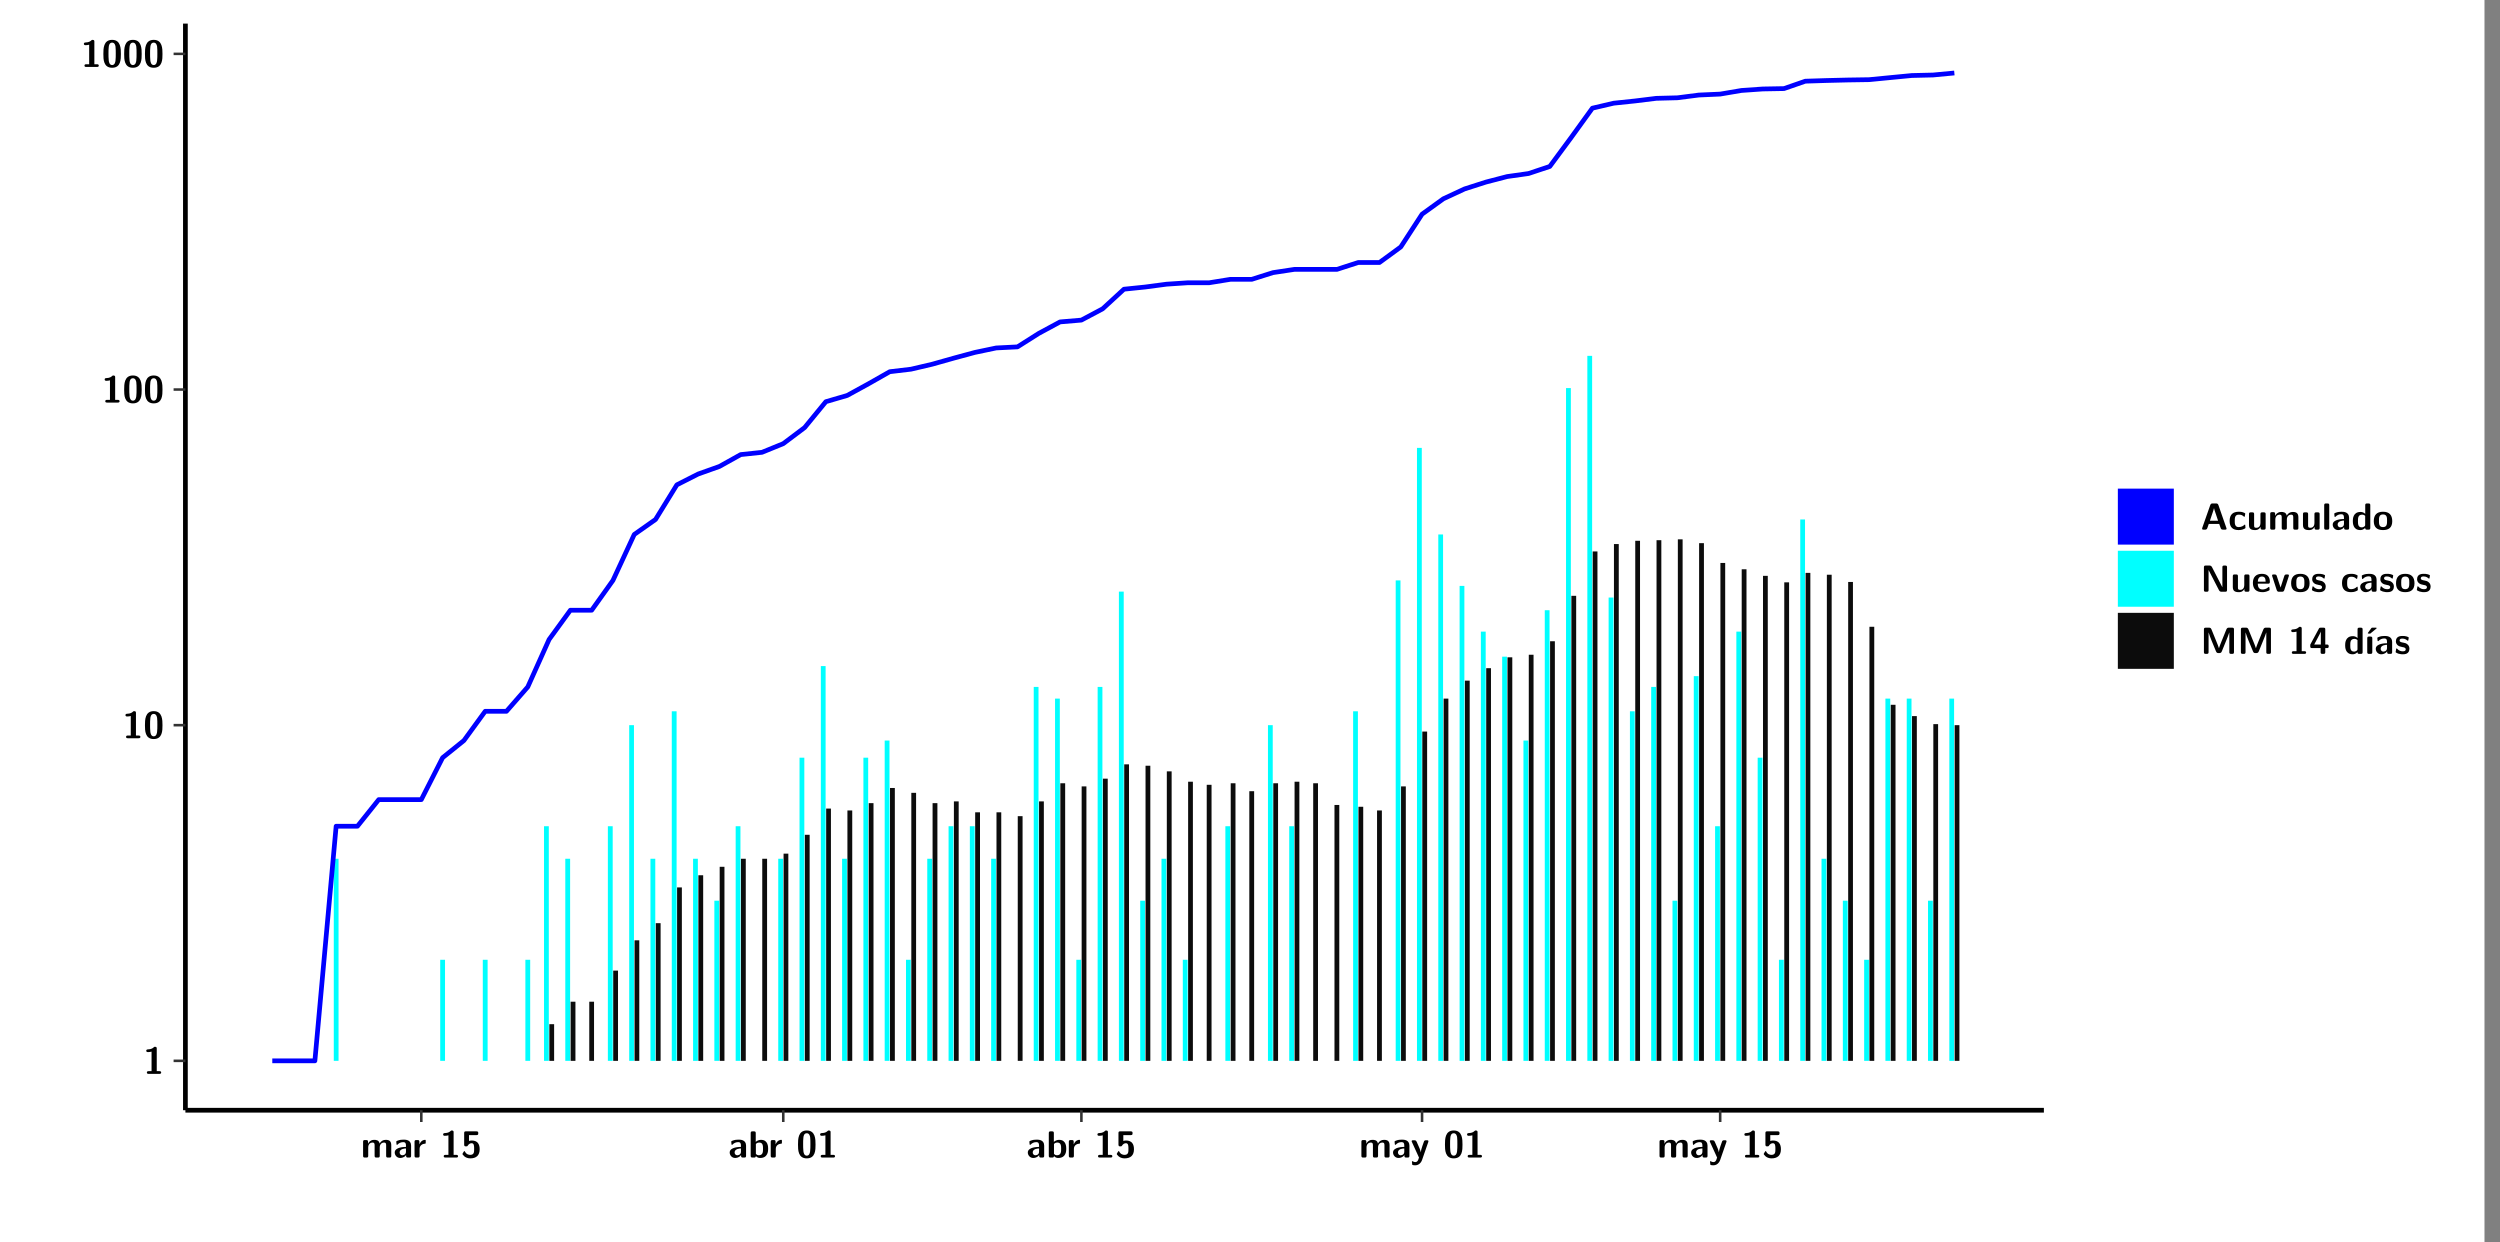 <?xml version="1.0" encoding="UTF-8"?>
<svg xmlns="http://www.w3.org/2000/svg" xmlns:xlink="http://www.w3.org/1999/xlink" width="579.653pt" height="288pt" viewBox="0 0 579.653 288" version="1.1">
<rect x="0" y="0" width="579.653" height="288" fill="#808080" stroke="none"/>
<defs>
<g>
<symbol overflow="visible" id="glyph0-0">
<path style="stroke:none;" d=""/>
</symbol>
<symbol overflow="visible" id="glyph0-1">
<path style="stroke:none;" d="M 3.109 -5.859 C 3.109 -6.016 3.109 -6.281 2.719 -6.281 C 2.547 -6.281 2.516 -6.266 2.406 -6.156 C 2.25 -6.016 1.922 -5.688 1.047 -5.672 C 0.891 -5.672 0.672 -5.609 0.672 -5.359 C 0.672 -5.047 0.969 -5.047 1.094 -5.047 C 1.344 -5.047 1.656 -5.078 1.906 -5.156 L 1.906 -0.625 L 1.234 -0.625 C 1.109 -0.625 0.812 -0.625 0.812 -0.312 C 0.812 0 1.109 0 1.234 0 L 3.719 0 C 3.828 0 4.141 0 4.141 -0.312 C 4.141 -0.625 3.828 -0.625 3.719 -0.625 L 3.109 -0.625 Z M 3.109 -5.859 "/>
</symbol>
<symbol overflow="visible" id="glyph0-2">
<path style="stroke:none;" d="M 4.438 -3 C 4.438 -4.203 4.438 -6.281 2.406 -6.281 C 0.375 -6.281 0.375 -4.219 0.375 -3 C 0.375 -1.812 0.375 0.188 2.406 0.188 C 4.438 0.188 4.438 -1.781 4.438 -3 Z M 2.406 -0.438 C 1.75 -0.438 1.656 -1.25 1.625 -1.484 C 1.562 -1.953 1.562 -2.766 1.562 -3.125 C 1.562 -3.641 1.562 -4.203 1.625 -4.641 C 1.641 -4.875 1.734 -5.641 2.406 -5.641 C 3.047 -5.641 3.156 -4.906 3.188 -4.734 C 3.25 -4.281 3.25 -3.594 3.25 -3.125 C 3.25 -2.625 3.25 -1.953 3.188 -1.469 C 3.156 -1.234 3.062 -0.438 2.406 -0.438 Z M 2.406 -0.438 "/>
</symbol>
<symbol overflow="visible" id="glyph0-3">
<path style="stroke:none;" d="M 7.062 -2.844 C 7.062 -3.75 6.672 -4.109 5.781 -4.109 C 5.156 -4.109 4.688 -3.828 4.359 -3.25 C 4.219 -4.078 3.484 -4.109 3.109 -4.109 C 2.938 -4.109 2.578 -4.109 2.188 -3.828 C 1.906 -3.625 1.734 -3.344 1.672 -3.203 L 1.672 -3.641 C 1.672 -3.922 1.609 -4.062 1.25 -4.062 L 0.953 -4.062 C 0.625 -4.062 0.531 -3.969 0.531 -3.641 L 0.531 -0.422 C 0.531 -0.109 0.625 0 0.953 0 L 1.297 0 C 1.625 0 1.719 -0.109 1.719 -0.422 L 1.719 -2.359 C 1.719 -3.141 2.25 -3.484 2.688 -3.484 C 3.109 -3.484 3.203 -3.297 3.203 -2.828 L 3.203 -0.422 C 3.203 -0.109 3.297 0 3.625 0 L 3.969 0 C 4.297 0 4.391 -0.109 4.391 -0.422 L 4.391 -2.359 C 4.391 -3.141 4.922 -3.484 5.359 -3.484 C 5.781 -3.484 5.875 -3.297 5.875 -2.828 L 5.875 -0.422 C 5.875 -0.109 5.969 0 6.297 0 L 6.641 0 C 6.984 0 7.062 -0.109 7.062 -0.422 Z M 7.062 -2.844 "/>
</symbol>
<symbol overflow="visible" id="glyph0-4">
<path style="stroke:none;" d="M 4.062 -2.766 C 4.062 -4.156 2.734 -4.156 2.297 -4.156 C 1.891 -4.156 1.453 -4.125 0.859 -3.891 C 0.672 -3.797 0.625 -3.781 0.625 -3.688 C 0.625 -3.625 0.688 -3.109 0.688 -3.047 C 0.703 -2.984 0.75 -2.938 0.812 -2.938 C 0.844 -2.938 0.875 -2.969 0.906 -3 C 1.281 -3.391 1.719 -3.578 2.266 -3.578 C 2.734 -3.578 2.875 -3.297 2.875 -2.781 L 2.875 -2.469 C 2.562 -2.469 0.266 -2.453 0.266 -1.172 C 0.266 -0.547 0.766 0.094 1.531 0.094 C 1.828 0.094 2.484 0.016 2.906 -0.594 L 2.906 -0.422 C 2.906 -0.141 2.969 0 3.328 0 L 3.641 0 C 3.984 0 4.062 -0.109 4.062 -0.422 Z M 2.875 -1.344 C 2.875 -0.531 2.047 -0.531 2.016 -0.531 C 1.641 -0.531 1.406 -0.844 1.406 -1.188 C 1.406 -2.047 2.625 -2.109 2.875 -2.109 Z M 2.875 -1.344 "/>
</symbol>
<symbol overflow="visible" id="glyph0-5">
<path style="stroke:none;" d="M 1.703 -2.016 C 1.703 -2.844 2.391 -3.188 2.938 -3.219 C 3.109 -3.234 3.125 -3.234 3.125 -3.469 L 3.125 -3.875 C 3.125 -4.047 3.125 -4.109 2.969 -4.109 C 2.719 -4.109 2.078 -4.031 1.672 -3.078 L 1.656 -3.078 L 1.656 -3.641 C 1.656 -3.922 1.594 -4.062 1.234 -4.062 L 0.953 -4.062 C 0.641 -4.062 0.531 -3.969 0.531 -3.641 L 0.531 -0.422 C 0.531 -0.109 0.625 0 0.953 0 L 1.281 0 C 1.609 0 1.703 -0.109 1.703 -0.422 Z M 1.703 -2.016 "/>
</symbol>
<symbol overflow="visible" id="glyph0-6">
<path style="stroke:none;" d="M 1.859 -5.203 L 3.578 -5.203 C 4 -5.203 4 -5.406 4 -5.641 C 4 -5.875 4 -6.078 3.578 -6.078 L 1.141 -6.078 C 0.875 -6.078 0.734 -6.031 0.734 -5.688 L 0.734 -3 C 0.734 -2.609 0.922 -2.594 1.172 -2.594 C 1.391 -2.594 1.469 -2.594 1.594 -2.812 C 1.812 -3.141 2.109 -3.328 2.469 -3.328 C 3.047 -3.328 3.047 -2.656 3.047 -1.969 C 3.047 -1.297 3.047 -0.625 2.125 -0.625 C 1.844 -0.625 1.25 -0.703 0.906 -1.406 C 0.875 -1.453 0.844 -1.5 0.781 -1.5 C 0.719 -1.5 0.703 -1.469 0.656 -1.391 C 0.531 -1.188 0.328 -0.891 0.328 -0.828 C 0.328 -0.75 0.891 0.188 2.141 0.188 C 3.562 0.188 4.328 -0.516 4.328 -1.938 C 4.328 -3.094 3.844 -3.953 2.5 -3.953 C 2.281 -3.953 2.078 -3.922 1.859 -3.844 Z M 1.859 -5.203 "/>
</symbol>
<symbol overflow="visible" id="glyph0-7">
<path style="stroke:none;" d="M 1.703 -5.656 C 1.703 -5.938 1.641 -6.078 1.281 -6.078 L 0.953 -6.078 C 0.641 -6.078 0.531 -5.984 0.531 -5.656 L 0.531 -0.422 C 0.531 -0.109 0.625 0 0.953 0 L 1.312 0 C 1.453 0 1.719 0 1.734 -0.344 C 2.125 0.094 2.578 0.094 2.719 0.094 C 4.578 0.094 4.578 -1.594 4.578 -2.031 C 4.578 -2.453 4.578 -4.109 2.938 -4.109 C 2.219 -4.109 1.781 -3.703 1.703 -3.625 Z M 1.734 -3.172 C 1.844 -3.281 2.109 -3.484 2.5 -3.484 C 3.391 -3.484 3.391 -2.672 3.391 -2.016 C 3.391 -1.375 3.391 -0.531 2.406 -0.531 C 2.047 -0.531 1.828 -0.75 1.734 -0.875 Z M 1.734 -3.172 "/>
</symbol>
<symbol overflow="visible" id="glyph0-8">
<path style="stroke:none;" d="M 4.109 -3.609 C 4.141 -3.719 4.141 -3.734 4.141 -3.781 C 4.141 -4.016 3.906 -4.016 3.797 -4.016 L 3.609 -4.016 C 3.469 -4.016 3.266 -4.016 3.141 -3.812 C 3.109 -3.766 2.406 -1.828 2.359 -1.25 L 2.344 -1.25 C 2.312 -1.672 1.953 -2.484 1.562 -3.328 C 1.328 -3.891 1.266 -4.016 0.828 -4.016 L 0.594 -4.016 C 0.469 -4.016 0.25 -4.016 0.25 -3.781 C 0.25 -3.75 0.281 -3.688 0.297 -3.641 L 1.953 0 C 1.891 0.188 1.859 0.281 1.828 0.375 C 1.734 0.656 1.578 1.047 1.109 1.047 C 0.812 1.047 0.609 0.922 0.516 0.875 C 0.469 0.844 0.453 0.828 0.422 0.828 C 0.391 0.828 0.312 0.859 0.312 0.969 C 0.312 1.031 0.375 1.641 0.391 1.672 C 0.469 1.781 0.953 1.797 1.094 1.797 C 2.172 1.797 2.609 0.766 2.672 0.547 Z M 4.109 -3.609 "/>
</symbol>
<symbol overflow="visible" id="glyph0-9">
<path style="stroke:none;" d="M 4.156 -5.703 C 4.031 -6.078 3.766 -6.078 3.594 -6.078 L 2.828 -6.078 C 2.641 -6.078 2.391 -6.078 2.266 -5.703 L 0.406 -0.406 C 0.375 -0.297 0.375 -0.281 0.375 -0.234 C 0.375 0 0.594 0 0.703 0 L 1.031 0 C 1.188 0 1.453 0 1.578 -0.344 L 1.922 -1.328 L 4.344 -1.328 L 4.641 -0.484 C 4.75 -0.172 4.812 0 5.234 0 L 5.703 0 C 5.828 0 6.047 0 6.047 -0.234 C 6.047 -0.281 6.047 -0.297 6 -0.406 Z M 2.812 -3.938 C 2.938 -4.328 3.062 -4.656 3.125 -4.969 L 3.141 -4.969 C 3.188 -4.766 3.188 -4.75 3.25 -4.547 L 4.078 -2.078 L 2.188 -2.078 Z M 2.812 -3.938 "/>
</symbol>
<symbol overflow="visible" id="glyph0-10">
<path style="stroke:none;" d="M 4 -0.438 C 4 -0.531 3.969 -0.938 3.953 -1.047 C 3.953 -1.078 3.938 -1.172 3.844 -1.172 C 3.812 -1.172 3.797 -1.172 3.703 -1.078 C 3.562 -0.953 3.141 -0.594 2.422 -0.594 C 1.516 -0.594 1.516 -1.469 1.516 -2.031 C 1.516 -2.75 1.562 -3.484 2.453 -3.484 C 3.031 -3.484 3.266 -3.344 3.578 -3.078 C 3.688 -2.984 3.703 -2.984 3.734 -2.984 C 3.828 -2.984 3.844 -3.062 3.844 -3.094 C 3.859 -3.172 3.953 -3.656 3.953 -3.703 C 3.953 -3.781 3.891 -3.812 3.75 -3.891 C 3.328 -4.078 3.062 -4.156 2.453 -4.156 C 1.141 -4.156 0.328 -3.547 0.328 -2.016 C 0.328 -0.562 1.078 0.094 2.406 0.094 C 2.641 0.094 3.172 0.094 3.75 -0.203 C 4 -0.344 4 -0.344 4 -0.438 Z M 4 -0.438 "/>
</symbol>
<symbol overflow="visible" id="glyph0-11">
<path style="stroke:none;" d="M 4.391 -3.594 C 4.391 -3.875 4.328 -4.016 3.969 -4.016 L 3.609 -4.016 C 3.281 -4.016 3.188 -3.906 3.188 -3.594 L 3.188 -1.516 C 3.188 -0.938 2.891 -0.438 2.266 -0.438 C 1.766 -0.438 1.719 -0.562 1.719 -1.031 L 1.719 -3.594 C 1.719 -3.875 1.656 -4.016 1.297 -4.016 L 0.953 -4.016 C 0.625 -4.016 0.531 -3.922 0.531 -3.594 L 0.531 -1.109 C 0.531 -0.172 1.031 0.094 1.953 0.094 C 2.188 0.094 2.812 0.094 3.219 -0.656 L 3.219 -0.422 C 3.219 -0.141 3.281 0 3.641 0 L 3.969 0 C 4.297 0 4.391 -0.109 4.391 -0.422 Z M 4.391 -3.594 "/>
</symbol>
<symbol overflow="visible" id="glyph0-12">
<path style="stroke:none;" d="M 1.703 -5.656 C 1.703 -5.938 1.641 -6.078 1.281 -6.078 L 0.953 -6.078 C 0.641 -6.078 0.531 -5.984 0.531 -5.656 L 0.531 -0.422 C 0.531 -0.109 0.625 0 0.953 0 L 1.281 0 C 1.609 0 1.703 -0.109 1.703 -0.422 Z M 1.703 -5.656 "/>
</symbol>
<symbol overflow="visible" id="glyph0-13">
<path style="stroke:none;" d="M 4.375 -5.656 C 4.375 -5.938 4.312 -6.078 3.953 -6.078 L 3.625 -6.078 C 3.297 -6.078 3.203 -5.969 3.203 -5.656 L 3.203 -3.672 C 2.812 -4.047 2.375 -4.109 2.109 -4.109 C 0.328 -4.109 0.328 -2.422 0.328 -2 C 0.328 -1.594 0.328 0.094 2.062 0.094 C 2.422 0.094 2.812 -0.016 3.188 -0.406 C 3.188 -0.094 3.297 0 3.609 0 L 3.953 0 C 4.281 0 4.375 -0.109 4.375 -0.422 Z M 3.188 -1.094 C 3.188 -0.953 3.188 -0.875 2.922 -0.688 C 2.703 -0.547 2.5 -0.531 2.406 -0.531 C 1.516 -0.531 1.516 -1.344 1.516 -2 C 1.516 -2.656 1.516 -3.484 2.5 -3.484 C 2.75 -3.484 2.984 -3.391 3.188 -3.203 Z M 3.188 -1.094 "/>
</symbol>
<symbol overflow="visible" id="glyph0-14">
<path style="stroke:none;" d="M 4.547 -1.969 C 4.547 -3.406 3.844 -4.156 2.406 -4.156 C 0.953 -4.156 0.266 -3.391 0.266 -1.969 C 0.266 -0.547 1.031 0.094 2.406 0.094 C 3.781 0.094 4.547 -0.531 4.547 -1.969 Z M 2.406 -0.594 C 1.469 -0.594 1.469 -1.375 1.469 -2.078 C 1.469 -2.75 1.469 -3.531 2.406 -3.531 C 3.344 -3.531 3.344 -2.766 3.344 -2.078 C 3.344 -1.391 3.344 -0.594 2.406 -0.594 Z M 2.406 -0.594 "/>
</symbol>
<symbol overflow="visible" id="glyph0-15">
<path style="stroke:none;" d="M 2.656 -5.734 C 2.469 -6.078 2.203 -6.078 2.031 -6.078 L 1.219 -6.078 C 0.906 -6.078 0.797 -5.984 0.797 -5.656 L 0.797 -0.422 C 0.797 -0.109 0.891 0 1.219 0 L 1.453 0 C 1.781 0 1.875 -0.109 1.875 -0.422 L 1.875 -5.016 L 1.891 -5.016 L 4.297 -0.344 C 4.484 0 4.75 0 4.922 0 L 5.734 0 C 6.062 0 6.156 -0.109 6.156 -0.422 L 6.156 -5.656 C 6.156 -5.938 6.094 -6.078 5.734 -6.078 L 5.5 -6.078 C 5.156 -6.078 5.078 -5.969 5.078 -5.656 L 5.078 -1.062 L 5.062 -1.062 Z M 2.656 -5.734 "/>
</symbol>
<symbol overflow="visible" id="glyph0-16">
<path style="stroke:none;" d="M 3.781 -1.875 C 3.984 -1.875 4.203 -1.891 4.203 -2.281 C 4.203 -3.406 3.672 -4.156 2.359 -4.156 C 0.969 -4.156 0.266 -3.375 0.266 -2.047 C 0.266 -0.609 1.109 0.094 2.484 0.094 C 2.812 0.094 3.312 0.047 3.891 -0.234 C 4.078 -0.328 4.141 -0.359 4.141 -0.469 C 4.141 -0.531 4.125 -0.781 4.109 -0.844 C 4.078 -1.125 4.062 -1.125 3.984 -1.125 C 3.953 -1.125 3.938 -1.125 3.844 -1.047 C 3.328 -0.594 2.797 -0.531 2.516 -0.531 C 1.531 -0.531 1.422 -1.312 1.391 -1.875 Z M 1.406 -2.344 C 1.422 -2.875 1.609 -3.531 2.359 -3.531 C 3.062 -3.531 3.203 -3.031 3.219 -2.344 Z M 1.406 -2.344 "/>
</symbol>
<symbol overflow="visible" id="glyph0-17">
<path style="stroke:none;" d="M 4.109 -3.609 C 4.141 -3.719 4.141 -3.75 4.141 -3.766 C 4.141 -4.016 3.922 -4.016 3.797 -4.016 L 3.609 -4.016 C 3.25 -4.016 3.141 -3.891 3.062 -3.641 L 2.203 -0.984 L 1.328 -3.641 C 1.266 -3.828 1.203 -4.016 0.781 -4.016 L 0.578 -4.016 C 0.453 -4.016 0.234 -4.016 0.234 -3.766 C 0.234 -3.75 0.234 -3.719 0.266 -3.609 L 1.312 -0.375 C 1.438 0 1.703 0 1.859 0 L 2.5 0 C 2.672 0 2.938 0 3.062 -0.375 Z M 4.109 -3.609 "/>
</symbol>
<symbol overflow="visible" id="glyph0-18">
<path style="stroke:none;" d="M 3.469 -1.234 C 3.469 -1.734 3.203 -2.031 3.047 -2.172 C 2.703 -2.484 2.391 -2.547 2.031 -2.609 C 1.547 -2.703 1.188 -2.766 1.188 -3.109 C 1.188 -3.469 1.484 -3.547 1.828 -3.547 C 2.406 -3.547 2.719 -3.328 2.953 -3.125 C 3.047 -3.047 3.062 -3.047 3.094 -3.047 C 3.188 -3.047 3.203 -3.125 3.203 -3.156 C 3.219 -3.219 3.312 -3.719 3.312 -3.766 C 3.312 -3.906 2.844 -4.031 2.75 -4.062 C 2.406 -4.156 2.125 -4.156 1.891 -4.156 C 1.5 -4.156 0.328 -4.156 0.328 -2.906 C 0.328 -2.484 0.516 -2.219 0.75 -2 C 1.062 -1.734 1.406 -1.672 1.906 -1.562 C 2.156 -1.531 2.609 -1.453 2.609 -1.062 C 2.609 -0.656 2.266 -0.594 1.922 -0.594 C 1.531 -0.594 1.047 -0.703 0.625 -1.188 C 0.594 -1.234 0.562 -1.266 0.516 -1.266 C 0.422 -1.266 0.406 -1.188 0.391 -1.125 C 0.375 -1.016 0.266 -0.516 0.266 -0.422 C 0.266 -0.266 0.922 -0.062 0.922 -0.047 C 1.406 0.094 1.766 0.094 1.922 0.094 C 2.359 0.094 3.469 0.062 3.469 -1.234 Z M 3.469 -1.234 "/>
</symbol>
<symbol overflow="visible" id="glyph0-19">
<path style="stroke:none;" d="M 4.859 -2.859 C 4.688 -2.422 4.359 -1.609 4.281 -1.312 C 4.203 -1.625 3.844 -2.484 3.656 -2.953 L 2.531 -5.719 C 2.391 -6.078 2.109 -6.078 1.953 -6.078 L 1.219 -6.078 C 0.906 -6.078 0.797 -5.984 0.797 -5.656 L 0.797 -0.422 C 0.797 -0.109 0.891 0 1.219 0 L 1.453 0 C 1.781 0 1.875 -0.109 1.875 -0.422 L 1.875 -4.953 L 1.891 -4.953 C 1.984 -4.562 2.375 -3.578 2.578 -3.062 L 3.609 -0.562 C 3.766 -0.188 3.969 -0.188 4.266 -0.188 C 4.562 -0.188 4.781 -0.188 4.938 -0.562 L 6.062 -3.328 C 6.141 -3.531 6.625 -4.719 6.672 -4.953 L 6.688 -4.953 L 6.688 -0.422 C 6.688 -0.141 6.75 0 7.109 0 L 7.344 0 C 7.672 0 7.766 -0.109 7.766 -0.422 L 7.766 -5.656 C 7.766 -5.938 7.703 -6.078 7.344 -6.078 L 6.609 -6.078 C 6.391 -6.078 6.172 -6.062 6.016 -5.703 Z M 4.859 -2.859 "/>
</symbol>
<symbol overflow="visible" id="glyph0-20">
<path style="stroke:none;" d="M 0.344 -2.297 C 0.266 -2.172 0.266 -2.141 0.266 -1.984 L 0.266 -1.766 C 0.266 -1.484 0.328 -1.344 0.688 -1.344 L 2.672 -1.344 L 2.672 -0.422 C 2.672 -0.141 2.719 0 3.078 0 L 3.328 0 C 3.656 0 3.75 -0.109 3.75 -0.422 L 3.75 -1.344 L 4.125 -1.344 C 4.391 -1.344 4.547 -1.406 4.547 -1.75 C 4.547 -2.078 4.422 -2.172 4.125 -2.172 L 3.75 -2.172 L 3.75 -5.656 C 3.75 -5.984 3.656 -6.078 3.328 -6.078 L 2.688 -6.078 C 2.531 -6.078 2.391 -6.078 2.281 -5.875 Z M 1.188 -2.172 C 2.578 -4.75 2.672 -5.016 2.703 -5.156 L 2.719 -5.156 L 2.719 -2.172 Z M 1.188 -2.172 "/>
</symbol>
<symbol overflow="visible" id="glyph0-21">
<path style="stroke:none;" d="M 3.906 -5.844 C 3.953 -5.875 4 -5.922 4 -5.969 C 4 -6.078 3.906 -6.078 3.766 -6.078 L 3.047 -6.078 C 2.875 -6.078 2.859 -6.078 2.781 -5.984 L 2.031 -4.953 C 1.953 -4.859 1.953 -4.844 1.953 -4.828 C 1.953 -4.703 2.047 -4.703 2.188 -4.703 L 2.516 -4.703 Z M 3.906 -5.844 "/>
</symbol>
<symbol overflow="visible" id="glyph0-22">
<path style="stroke:none;" d="M 1.703 -3.594 C 1.703 -3.875 1.641 -4.016 1.281 -4.016 L 0.953 -4.016 C 0.641 -4.016 0.531 -3.922 0.531 -3.594 L 0.531 -0.422 C 0.531 -0.109 0.625 0 0.953 0 L 1.281 0 C 1.609 0 1.703 -0.109 1.703 -0.422 Z M 1.703 -3.594 "/>
</symbol>
</g>
<clipPath id="clip1">
  <path d="M 0 0 L 576.008 0 L 576.008 288 L 0 288 Z M 0 0 "/>
</clipPath>
<clipPath id="clip2">
  <path d="M 42.988 5.477 L 473.898 5.477 L 473.898 257.414 L 42.988 257.414 Z M 42.988 5.477 "/>
</clipPath>
</defs>
<g id="surface1">
<g clip-path="url(#clip1)" clip-rule="nonzero">
<path style="fill-rule:nonzero;fill:rgb(100%,100%,100%);fill-opacity:1;stroke-width:0.598;stroke-linecap:round;stroke-linejoin:round;stroke:rgb(100%,100%,100%);stroke-opacity:1;stroke-miterlimit:10;" d="M 0 0 L 0 288.004 L 576.008 288.004 L 576.008 0 Z M 0 0 " transform="matrix(1,0,0,-1,0,288)"/>
</g>
<g clip-path="url(#clip2)" clip-rule="nonzero">
<path style=" stroke:none;fill-rule:nonzero;fill:rgb(100%,100%,100%);fill-opacity:1;" d="M 42.988 257.414 L 42.988 5.477 L 473.898 5.477 L 473.898 257.414 Z M 42.988 257.414 "/>
</g>
<path style=" stroke:none;fill-rule:nonzero;fill:rgb(0%,100%,100%);fill-opacity:1;" d="M 77.391 245.969 L 77.391 199.113 L 78.496 199.113 L 78.496 245.969 Z M 77.391 245.969 "/>
<path style=" stroke:none;fill-rule:nonzero;fill:rgb(0%,100%,100%);fill-opacity:1;" d="M 102.07 245.969 L 102.07 222.535 L 103.184 222.535 L 103.184 245.969 Z M 102.07 245.969 "/>
<path style=" stroke:none;fill-rule:nonzero;fill:rgb(0%,100%,100%);fill-opacity:1;" d="M 111.941 245.969 L 111.941 222.535 L 113.059 222.535 L 113.059 245.969 Z M 111.941 245.969 "/>
<path style=" stroke:none;fill-rule:nonzero;fill:rgb(0%,100%,100%);fill-opacity:1;" d="M 121.816 245.969 L 121.816 222.535 L 122.93 222.535 L 122.93 245.969 Z M 121.816 245.969 "/>
<path style=" stroke:none;fill-rule:nonzero;fill:rgb(0%,100%,100%);fill-opacity:1;" d="M 126.137 245.969 L 126.137 191.57 L 127.246 191.57 L 127.246 245.969 Z M 126.137 245.969 "/>
<path style=" stroke:none;fill-rule:nonzero;fill:rgb(4.999%,4.999%,4.999%);fill-opacity:1;" d="M 127.375 245.969 L 127.375 237.469 L 128.48 237.469 L 128.48 245.969 Z M 127.375 245.969 "/>
<path style=" stroke:none;fill-rule:nonzero;fill:rgb(0%,100%,100%);fill-opacity:1;" d="M 131.07 245.969 L 131.07 199.113 L 132.188 199.113 L 132.188 245.969 Z M 131.07 245.969 "/>
<path style=" stroke:none;fill-rule:nonzero;fill:rgb(4.999%,4.999%,4.999%);fill-opacity:1;" d="M 132.305 245.969 L 132.305 232.258 L 133.422 232.258 L 133.422 245.969 Z M 132.305 245.969 "/>
<path style=" stroke:none;fill-rule:nonzero;fill:rgb(4.999%,4.999%,4.999%);fill-opacity:1;" d="M 136.629 245.969 L 136.629 232.258 L 137.734 232.258 L 137.734 245.969 Z M 136.629 245.969 "/>
<path style=" stroke:none;fill-rule:nonzero;fill:rgb(0%,100%,100%);fill-opacity:1;" d="M 140.941 245.969 L 140.941 191.57 L 142.059 191.57 L 142.059 245.969 Z M 140.941 245.969 "/>
<path style=" stroke:none;fill-rule:nonzero;fill:rgb(4.999%,4.999%,4.999%);fill-opacity:1;" d="M 142.18 245.969 L 142.18 225.047 L 143.293 225.047 L 143.293 245.969 Z M 142.18 245.969 "/>
<path style=" stroke:none;fill-rule:nonzero;fill:rgb(0%,100%,100%);fill-opacity:1;" d="M 145.887 245.969 L 145.887 168.137 L 146.992 168.137 L 146.992 245.969 Z M 145.887 245.969 "/>
<path style=" stroke:none;fill-rule:nonzero;fill:rgb(4.999%,4.999%,4.999%);fill-opacity:1;" d="M 147.121 245.969 L 147.121 218.023 L 148.227 218.023 L 148.227 245.969 Z M 147.121 245.969 "/>
<path style=" stroke:none;fill-rule:nonzero;fill:rgb(0%,100%,100%);fill-opacity:1;" d="M 150.816 245.969 L 150.816 199.113 L 151.934 199.113 L 151.934 245.969 Z M 150.816 245.969 "/>
<path style=" stroke:none;fill-rule:nonzero;fill:rgb(4.999%,4.999%,4.999%);fill-opacity:1;" d="M 152.051 245.969 L 152.051 214.047 L 153.168 214.047 L 153.168 245.969 Z M 152.051 245.969 "/>
<path style=" stroke:none;fill-rule:nonzero;fill:rgb(0%,100%,100%);fill-opacity:1;" d="M 155.758 245.969 L 155.758 164.922 L 156.875 164.922 L 156.875 245.969 Z M 155.758 245.969 "/>
<path style=" stroke:none;fill-rule:nonzero;fill:rgb(4.999%,4.999%,4.999%);fill-opacity:1;" d="M 156.992 245.969 L 156.992 205.758 L 158.098 205.758 L 158.098 245.969 Z M 156.992 245.969 "/>
<path style=" stroke:none;fill-rule:nonzero;fill:rgb(0%,100%,100%);fill-opacity:1;" d="M 160.699 245.969 L 160.699 199.113 L 161.805 199.113 L 161.805 245.969 Z M 160.699 245.969 "/>
<path style=" stroke:none;fill-rule:nonzero;fill:rgb(4.999%,4.999%,4.999%);fill-opacity:1;" d="M 161.926 245.969 L 161.926 202.938 L 163.039 202.938 L 163.039 245.969 Z M 161.926 245.969 "/>
<path style=" stroke:none;fill-rule:nonzero;fill:rgb(0%,100%,100%);fill-opacity:1;" d="M 165.633 245.969 L 165.633 208.836 L 166.746 208.836 L 166.746 245.969 Z M 165.633 245.969 "/>
<path style=" stroke:none;fill-rule:nonzero;fill:rgb(4.999%,4.999%,4.999%);fill-opacity:1;" d="M 166.867 245.969 L 166.867 200.977 L 167.973 200.977 L 167.973 245.969 Z M 166.867 245.969 "/>
<path style=" stroke:none;fill-rule:nonzero;fill:rgb(0%,100%,100%);fill-opacity:1;" d="M 170.574 245.969 L 170.574 191.57 L 171.68 191.57 L 171.68 245.969 Z M 170.574 245.969 "/>
<path style=" stroke:none;fill-rule:nonzero;fill:rgb(4.999%,4.999%,4.999%);fill-opacity:1;" d="M 171.797 245.969 L 171.797 199.113 L 172.914 199.113 L 172.914 245.969 Z M 171.797 245.969 "/>
<path style=" stroke:none;fill-rule:nonzero;fill:rgb(4.999%,4.999%,4.999%);fill-opacity:1;" d="M 176.738 245.969 L 176.738 199.113 L 177.855 199.113 L 177.855 245.969 Z M 176.738 245.969 "/>
<path style=" stroke:none;fill-rule:nonzero;fill:rgb(0%,100%,100%);fill-opacity:1;" d="M 180.445 245.969 L 180.445 199.113 L 181.551 199.113 L 181.551 245.969 Z M 180.445 245.969 "/>
<path style=" stroke:none;fill-rule:nonzero;fill:rgb(4.999%,4.999%,4.999%);fill-opacity:1;" d="M 181.68 245.969 L 181.68 197.926 L 182.785 197.926 L 182.785 245.969 Z M 181.68 245.969 "/>
<path style=" stroke:none;fill-rule:nonzero;fill:rgb(0%,100%,100%);fill-opacity:1;" d="M 185.379 245.969 L 185.379 175.68 L 186.492 175.68 L 186.492 245.969 Z M 185.379 245.969 "/>
<path style=" stroke:none;fill-rule:nonzero;fill:rgb(4.999%,4.999%,4.999%);fill-opacity:1;" d="M 186.613 245.969 L 186.613 193.555 L 187.727 193.555 L 187.727 245.969 Z M 186.613 245.969 "/>
<path style=" stroke:none;fill-rule:nonzero;fill:rgb(0%,100%,100%);fill-opacity:1;" d="M 190.32 245.969 L 190.32 154.438 L 191.426 154.438 L 191.426 245.969 Z M 190.32 245.969 "/>
<path style=" stroke:none;fill-rule:nonzero;fill:rgb(4.999%,4.999%,4.999%);fill-opacity:1;" d="M 191.555 245.969 L 191.555 187.477 L 192.66 187.477 L 192.66 245.969 Z M 191.555 245.969 "/>
<path style=" stroke:none;fill-rule:nonzero;fill:rgb(0%,100%,100%);fill-opacity:1;" d="M 195.25 245.969 L 195.25 199.113 L 196.367 199.113 L 196.367 245.969 Z M 195.25 245.969 "/>
<path style=" stroke:none;fill-rule:nonzero;fill:rgb(4.999%,4.999%,4.999%);fill-opacity:1;" d="M 196.484 245.969 L 196.484 187.914 L 197.602 187.914 L 197.602 245.969 Z M 196.484 245.969 "/>
<path style=" stroke:none;fill-rule:nonzero;fill:rgb(0%,100%,100%);fill-opacity:1;" d="M 200.191 245.969 L 200.191 175.68 L 201.297 175.68 L 201.297 245.969 Z M 200.191 245.969 "/>
<path style=" stroke:none;fill-rule:nonzero;fill:rgb(4.999%,4.999%,4.999%);fill-opacity:1;" d="M 201.426 245.969 L 201.426 186.219 L 202.531 186.219 L 202.531 245.969 Z M 201.426 245.969 "/>
<path style=" stroke:none;fill-rule:nonzero;fill:rgb(0%,100%,100%);fill-opacity:1;" d="M 205.125 245.969 L 205.125 171.703 L 206.238 171.703 L 206.238 245.969 Z M 205.125 245.969 "/>
<path style=" stroke:none;fill-rule:nonzero;fill:rgb(4.999%,4.999%,4.999%);fill-opacity:1;" d="M 206.359 245.969 L 206.359 182.703 L 207.477 182.703 L 207.477 245.969 Z M 206.359 245.969 "/>
<path style=" stroke:none;fill-rule:nonzero;fill:rgb(0%,100%,100%);fill-opacity:1;" d="M 210.066 245.969 L 210.066 222.535 L 211.172 222.535 L 211.172 245.969 Z M 210.066 245.969 "/>
<path style=" stroke:none;fill-rule:nonzero;fill:rgb(4.999%,4.999%,4.999%);fill-opacity:1;" d="M 211.301 245.969 L 211.301 183.828 L 212.406 183.828 L 212.406 245.969 Z M 211.301 245.969 "/>
<path style=" stroke:none;fill-rule:nonzero;fill:rgb(0%,100%,100%);fill-opacity:1;" d="M 214.996 245.969 L 214.996 199.113 L 216.113 199.113 L 216.113 245.969 Z M 214.996 245.969 "/>
<path style=" stroke:none;fill-rule:nonzero;fill:rgb(4.999%,4.999%,4.999%);fill-opacity:1;" d="M 216.23 245.969 L 216.23 186.219 L 217.348 186.219 L 217.348 245.969 Z M 216.23 245.969 "/>
<path style=" stroke:none;fill-rule:nonzero;fill:rgb(0%,100%,100%);fill-opacity:1;" d="M 219.938 245.969 L 219.938 191.57 L 221.043 191.57 L 221.043 245.969 Z M 219.938 245.969 "/>
<path style=" stroke:none;fill-rule:nonzero;fill:rgb(4.999%,4.999%,4.999%);fill-opacity:1;" d="M 221.172 245.969 L 221.172 185.812 L 222.281 185.812 L 222.281 245.969 Z M 221.172 245.969 "/>
<path style=" stroke:none;fill-rule:nonzero;fill:rgb(0%,100%,100%);fill-opacity:1;" d="M 224.871 245.969 L 224.871 191.57 L 225.984 191.57 L 225.984 245.969 Z M 224.871 245.969 "/>
<path style=" stroke:none;fill-rule:nonzero;fill:rgb(4.999%,4.999%,4.999%);fill-opacity:1;" d="M 226.105 245.969 L 226.105 188.344 L 227.223 188.344 L 227.223 245.969 Z M 226.105 245.969 "/>
<path style=" stroke:none;fill-rule:nonzero;fill:rgb(0%,100%,100%);fill-opacity:1;" d="M 229.812 245.969 L 229.812 199.113 L 230.918 199.113 L 230.918 245.969 Z M 229.812 245.969 "/>
<path style=" stroke:none;fill-rule:nonzero;fill:rgb(4.999%,4.999%,4.999%);fill-opacity:1;" d="M 231.047 245.969 L 231.047 188.344 L 232.152 188.344 L 232.152 245.969 Z M 231.047 245.969 "/>
<path style=" stroke:none;fill-rule:nonzero;fill:rgb(4.999%,4.999%,4.999%);fill-opacity:1;" d="M 235.977 245.969 L 235.977 189.238 L 237.094 189.238 L 237.094 245.969 Z M 235.977 245.969 "/>
<path style=" stroke:none;fill-rule:nonzero;fill:rgb(0%,100%,100%);fill-opacity:1;" d="M 239.684 245.969 L 239.684 159.27 L 240.789 159.27 L 240.789 245.969 Z M 239.684 245.969 "/>
<path style=" stroke:none;fill-rule:nonzero;fill:rgb(4.999%,4.999%,4.999%);fill-opacity:1;" d="M 240.918 245.969 L 240.918 185.812 L 242.027 185.812 L 242.027 245.969 Z M 240.918 245.969 "/>
<path style=" stroke:none;fill-rule:nonzero;fill:rgb(0%,100%,100%);fill-opacity:1;" d="M 244.625 245.969 L 244.625 161.98 L 245.73 161.98 L 245.73 245.969 Z M 244.625 245.969 "/>
<path style=" stroke:none;fill-rule:nonzero;fill:rgb(4.999%,4.999%,4.999%);fill-opacity:1;" d="M 245.852 245.969 L 245.852 181.609 L 246.969 181.609 L 246.969 245.969 Z M 245.852 245.969 "/>
<path style=" stroke:none;fill-rule:nonzero;fill:rgb(0%,100%,100%);fill-opacity:1;" d="M 249.559 245.969 L 249.559 222.535 L 250.672 222.535 L 250.672 245.969 Z M 249.559 245.969 "/>
<path style=" stroke:none;fill-rule:nonzero;fill:rgb(4.999%,4.999%,4.999%);fill-opacity:1;" d="M 250.793 245.969 L 250.793 182.336 L 251.898 182.336 L 251.898 245.969 Z M 250.793 245.969 "/>
<path style=" stroke:none;fill-rule:nonzero;fill:rgb(0%,100%,100%);fill-opacity:1;" d="M 254.5 245.969 L 254.5 159.27 L 255.605 159.27 L 255.605 245.969 Z M 254.5 245.969 "/>
<path style=" stroke:none;fill-rule:nonzero;fill:rgb(4.999%,4.999%,4.999%);fill-opacity:1;" d="M 255.723 245.969 L 255.723 180.543 L 256.84 180.543 L 256.84 245.969 Z M 255.723 245.969 "/>
<path style=" stroke:none;fill-rule:nonzero;fill:rgb(0%,100%,100%);fill-opacity:1;" d="M 259.43 245.969 L 259.43 137.172 L 260.547 137.172 L 260.547 245.969 Z M 259.43 245.969 "/>
<path style=" stroke:none;fill-rule:nonzero;fill:rgb(4.999%,4.999%,4.999%);fill-opacity:1;" d="M 260.664 245.969 L 260.664 177.223 L 261.773 177.223 L 261.773 245.969 Z M 260.664 245.969 "/>
<path style=" stroke:none;fill-rule:nonzero;fill:rgb(0%,100%,100%);fill-opacity:1;" d="M 264.371 245.969 L 264.371 208.836 L 265.477 208.836 L 265.477 245.969 Z M 264.371 245.969 "/>
<path style=" stroke:none;fill-rule:nonzero;fill:rgb(4.999%,4.999%,4.999%);fill-opacity:1;" d="M 265.605 245.969 L 265.605 177.543 L 266.715 177.543 L 266.715 245.969 Z M 265.605 245.969 "/>
<path style=" stroke:none;fill-rule:nonzero;fill:rgb(0%,100%,100%);fill-opacity:1;" d="M 269.305 245.969 L 269.305 199.113 L 270.418 199.113 L 270.418 245.969 Z M 269.305 245.969 "/>
<path style=" stroke:none;fill-rule:nonzero;fill:rgb(4.999%,4.999%,4.999%);fill-opacity:1;" d="M 270.539 245.969 L 270.539 178.848 L 271.656 178.848 L 271.656 245.969 Z M 270.539 245.969 "/>
<path style=" stroke:none;fill-rule:nonzero;fill:rgb(0%,100%,100%);fill-opacity:1;" d="M 274.246 245.969 L 274.246 222.535 L 275.352 222.535 L 275.352 245.969 Z M 274.246 245.969 "/>
<path style=" stroke:none;fill-rule:nonzero;fill:rgb(4.999%,4.999%,4.999%);fill-opacity:1;" d="M 275.48 245.969 L 275.48 181.25 L 276.586 181.25 L 276.586 245.969 Z M 275.48 245.969 "/>
<path style=" stroke:none;fill-rule:nonzero;fill:rgb(4.999%,4.999%,4.999%);fill-opacity:1;" d="M 279.793 245.969 L 279.793 181.965 L 280.91 181.965 L 280.91 245.969 Z M 279.793 245.969 "/>
<path style=" stroke:none;fill-rule:nonzero;fill:rgb(0%,100%,100%);fill-opacity:1;" d="M 284.117 245.969 L 284.117 191.57 L 285.223 191.57 L 285.223 245.969 Z M 284.117 245.969 "/>
<path style=" stroke:none;fill-rule:nonzero;fill:rgb(4.999%,4.999%,4.999%);fill-opacity:1;" d="M 285.355 245.969 L 285.355 181.609 L 286.461 181.609 L 286.461 245.969 Z M 285.355 245.969 "/>
<path style=" stroke:none;fill-rule:nonzero;fill:rgb(4.999%,4.999%,4.999%);fill-opacity:1;" d="M 289.668 245.969 L 289.668 183.449 L 290.785 183.449 L 290.785 245.969 Z M 289.668 245.969 "/>
<path style=" stroke:none;fill-rule:nonzero;fill:rgb(0%,100%,100%);fill-opacity:1;" d="M 293.992 245.969 L 293.992 168.137 L 295.098 168.137 L 295.098 245.969 Z M 293.992 245.969 "/>
<path style=" stroke:none;fill-rule:nonzero;fill:rgb(4.999%,4.999%,4.999%);fill-opacity:1;" d="M 295.227 245.969 L 295.227 181.609 L 296.332 181.609 L 296.332 245.969 Z M 295.227 245.969 "/>
<path style=" stroke:none;fill-rule:nonzero;fill:rgb(0%,100%,100%);fill-opacity:1;" d="M 298.922 245.969 L 298.922 191.57 L 300.039 191.57 L 300.039 245.969 Z M 298.922 245.969 "/>
<path style=" stroke:none;fill-rule:nonzero;fill:rgb(4.999%,4.999%,4.999%);fill-opacity:1;" d="M 300.16 245.969 L 300.16 181.25 L 301.273 181.25 L 301.273 245.969 Z M 300.16 245.969 "/>
<path style=" stroke:none;fill-rule:nonzero;fill:rgb(4.999%,4.999%,4.999%);fill-opacity:1;" d="M 304.48 245.969 L 304.48 181.609 L 305.59 181.609 L 305.59 245.969 Z M 304.48 245.969 "/>
<path style=" stroke:none;fill-rule:nonzero;fill:rgb(4.999%,4.999%,4.999%);fill-opacity:1;" d="M 309.414 245.969 L 309.414 186.641 L 310.531 186.641 L 310.531 245.969 Z M 309.414 245.969 "/>
<path style=" stroke:none;fill-rule:nonzero;fill:rgb(0%,100%,100%);fill-opacity:1;" d="M 313.738 245.969 L 313.738 164.922 L 314.844 164.922 L 314.844 245.969 Z M 313.738 245.969 "/>
<path style=" stroke:none;fill-rule:nonzero;fill:rgb(4.999%,4.999%,4.999%);fill-opacity:1;" d="M 314.973 245.969 L 314.973 187.059 L 316.078 187.059 L 316.078 245.969 Z M 314.973 245.969 "/>
<path style=" stroke:none;fill-rule:nonzero;fill:rgb(4.999%,4.999%,4.999%);fill-opacity:1;" d="M 319.285 245.969 L 319.285 187.914 L 320.402 187.914 L 320.402 245.969 Z M 319.285 245.969 "/>
<path style=" stroke:none;fill-rule:nonzero;fill:rgb(0%,100%,100%);fill-opacity:1;" d="M 323.609 245.969 L 323.609 134.574 L 324.715 134.574 L 324.715 245.969 Z M 323.609 245.969 "/>
<path style=" stroke:none;fill-rule:nonzero;fill:rgb(4.999%,4.999%,4.999%);fill-opacity:1;" d="M 324.848 245.969 L 324.848 182.336 L 325.953 182.336 L 325.953 245.969 Z M 324.848 245.969 "/>
<path style=" stroke:none;fill-rule:nonzero;fill:rgb(0%,100%,100%);fill-opacity:1;" d="M 328.543 245.969 L 328.543 103.848 L 329.656 103.848 L 329.656 245.969 Z M 328.543 245.969 "/>
<path style=" stroke:none;fill-rule:nonzero;fill:rgb(4.999%,4.999%,4.999%);fill-opacity:1;" d="M 329.777 245.969 L 329.777 169.621 L 330.895 169.621 L 330.895 245.969 Z M 329.777 245.969 "/>
<path style=" stroke:none;fill-rule:nonzero;fill:rgb(0%,100%,100%);fill-opacity:1;" d="M 333.484 245.969 L 333.484 123.922 L 334.59 123.922 L 334.59 245.969 Z M 333.484 245.969 "/>
<path style=" stroke:none;fill-rule:nonzero;fill:rgb(4.999%,4.999%,4.999%);fill-opacity:1;" d="M 334.719 245.969 L 334.719 161.98 L 335.824 161.98 L 335.824 245.969 Z M 334.719 245.969 "/>
<path style=" stroke:none;fill-rule:nonzero;fill:rgb(0%,100%,100%);fill-opacity:1;" d="M 338.426 245.969 L 338.426 135.848 L 339.531 135.848 L 339.531 245.969 Z M 338.426 245.969 "/>
<path style=" stroke:none;fill-rule:nonzero;fill:rgb(4.999%,4.999%,4.999%);fill-opacity:1;" d="M 339.652 245.969 L 339.652 157.816 L 340.766 157.816 L 340.766 245.969 Z M 339.652 245.969 "/>
<path style=" stroke:none;fill-rule:nonzero;fill:rgb(0%,100%,100%);fill-opacity:1;" d="M 343.355 245.969 L 343.355 146.449 L 344.473 146.449 L 344.473 245.969 Z M 343.355 245.969 "/>
<path style=" stroke:none;fill-rule:nonzero;fill:rgb(4.999%,4.999%,4.999%);fill-opacity:1;" d="M 344.594 245.969 L 344.594 154.926 L 345.699 154.926 L 345.699 245.969 Z M 344.594 245.969 "/>
<path style=" stroke:none;fill-rule:nonzero;fill:rgb(0%,100%,100%);fill-opacity:1;" d="M 348.297 245.969 L 348.297 152.258 L 349.402 152.258 L 349.402 245.969 Z M 348.297 245.969 "/>
<path style=" stroke:none;fill-rule:nonzero;fill:rgb(4.999%,4.999%,4.999%);fill-opacity:1;" d="M 349.523 245.969 L 349.523 152.406 L 350.641 152.406 L 350.641 245.969 Z M 349.523 245.969 "/>
<path style=" stroke:none;fill-rule:nonzero;fill:rgb(0%,100%,100%);fill-opacity:1;" d="M 353.23 245.969 L 353.23 171.703 L 354.348 171.703 L 354.348 245.969 Z M 353.23 245.969 "/>
<path style=" stroke:none;fill-rule:nonzero;fill:rgb(4.999%,4.999%,4.999%);fill-opacity:1;" d="M 354.465 245.969 L 354.465 151.809 L 355.57 151.809 L 355.57 245.969 Z M 354.465 245.969 "/>
<path style=" stroke:none;fill-rule:nonzero;fill:rgb(0%,100%,100%);fill-opacity:1;" d="M 358.172 245.969 L 358.172 141.488 L 359.277 141.488 L 359.277 245.969 Z M 358.172 245.969 "/>
<path style=" stroke:none;fill-rule:nonzero;fill:rgb(4.999%,4.999%,4.999%);fill-opacity:1;" d="M 359.406 245.969 L 359.406 148.68 L 360.512 148.68 L 360.512 245.969 Z M 359.406 245.969 "/>
<path style=" stroke:none;fill-rule:nonzero;fill:rgb(0%,100%,100%);fill-opacity:1;" d="M 363.102 245.969 L 363.102 89.98 L 364.219 89.98 L 364.219 245.969 Z M 363.102 245.969 "/>
<path style=" stroke:none;fill-rule:nonzero;fill:rgb(4.999%,4.999%,4.999%);fill-opacity:1;" d="M 364.34 245.969 L 364.34 138.148 L 365.453 138.148 L 365.453 245.969 Z M 364.34 245.969 "/>
<path style=" stroke:none;fill-rule:nonzero;fill:rgb(0%,100%,100%);fill-opacity:1;" d="M 368.043 245.969 L 368.043 82.508 L 369.152 82.508 L 369.152 245.969 Z M 368.043 245.969 "/>
<path style=" stroke:none;fill-rule:nonzero;fill:rgb(4.999%,4.999%,4.999%);fill-opacity:1;" d="M 369.281 245.969 L 369.281 127.859 L 370.387 127.859 L 370.387 245.969 Z M 369.281 245.969 "/>
<path style=" stroke:none;fill-rule:nonzero;fill:rgb(0%,100%,100%);fill-opacity:1;" d="M 372.977 245.969 L 372.977 138.547 L 374.094 138.547 L 374.094 245.969 Z M 372.977 245.969 "/>
<path style=" stroke:none;fill-rule:nonzero;fill:rgb(4.999%,4.999%,4.999%);fill-opacity:1;" d="M 374.211 245.969 L 374.211 126.145 L 375.328 126.145 L 375.328 245.969 Z M 374.211 245.969 "/>
<path style=" stroke:none;fill-rule:nonzero;fill:rgb(0%,100%,100%);fill-opacity:1;" d="M 377.918 245.969 L 377.918 164.922 L 379.023 164.922 L 379.023 245.969 Z M 377.918 245.969 "/>
<path style=" stroke:none;fill-rule:nonzero;fill:rgb(4.999%,4.999%,4.999%);fill-opacity:1;" d="M 379.152 245.969 L 379.152 125.387 L 380.258 125.387 L 380.258 245.969 Z M 379.152 245.969 "/>
<path style=" stroke:none;fill-rule:nonzero;fill:rgb(0%,100%,100%);fill-opacity:1;" d="M 382.848 245.969 L 382.848 159.27 L 383.965 159.27 L 383.965 245.969 Z M 382.848 245.969 "/>
<path style=" stroke:none;fill-rule:nonzero;fill:rgb(4.999%,4.999%,4.999%);fill-opacity:1;" d="M 384.086 245.969 L 384.086 125.25 L 385.199 125.25 L 385.199 245.969 Z M 384.086 245.969 "/>
<path style=" stroke:none;fill-rule:nonzero;fill:rgb(0%,100%,100%);fill-opacity:1;" d="M 387.789 245.969 L 387.789 208.836 L 388.898 208.836 L 388.898 245.969 Z M 387.789 245.969 "/>
<path style=" stroke:none;fill-rule:nonzero;fill:rgb(4.999%,4.999%,4.999%);fill-opacity:1;" d="M 389.027 245.969 L 389.027 125.051 L 390.133 125.051 L 390.133 245.969 Z M 389.027 245.969 "/>
<path style=" stroke:none;fill-rule:nonzero;fill:rgb(0%,100%,100%);fill-opacity:1;" d="M 392.723 245.969 L 392.723 156.77 L 393.84 156.77 L 393.84 245.969 Z M 392.723 245.969 "/>
<path style=" stroke:none;fill-rule:nonzero;fill:rgb(4.999%,4.999%,4.999%);fill-opacity:1;" d="M 393.957 245.969 L 393.957 125.938 L 395.074 125.938 L 395.074 245.969 Z M 393.957 245.969 "/>
<path style=" stroke:none;fill-rule:nonzero;fill:rgb(0%,100%,100%);fill-opacity:1;" d="M 397.664 245.969 L 397.664 191.57 L 398.77 191.57 L 398.77 245.969 Z M 397.664 245.969 "/>
<path style=" stroke:none;fill-rule:nonzero;fill:rgb(4.999%,4.999%,4.999%);fill-opacity:1;" d="M 398.898 245.969 L 398.898 130.527 L 400.004 130.527 L 400.004 245.969 Z M 398.898 245.969 "/>
<path style=" stroke:none;fill-rule:nonzero;fill:rgb(0%,100%,100%);fill-opacity:1;" d="M 402.594 245.969 L 402.594 146.449 L 403.711 146.449 L 403.711 245.969 Z M 402.594 245.969 "/>
<path style=" stroke:none;fill-rule:nonzero;fill:rgb(4.999%,4.999%,4.999%);fill-opacity:1;" d="M 403.832 245.969 L 403.832 131.992 L 404.945 131.992 L 404.945 245.969 Z M 403.832 245.969 "/>
<path style=" stroke:none;fill-rule:nonzero;fill:rgb(0%,100%,100%);fill-opacity:1;" d="M 407.535 245.969 L 407.535 175.68 L 408.645 175.68 L 408.645 245.969 Z M 407.535 245.969 "/>
<path style=" stroke:none;fill-rule:nonzero;fill:rgb(4.999%,4.999%,4.999%);fill-opacity:1;" d="M 408.773 245.969 L 408.773 133.516 L 409.879 133.516 L 409.879 245.969 Z M 408.773 245.969 "/>
<path style=" stroke:none;fill-rule:nonzero;fill:rgb(0%,100%,100%);fill-opacity:1;" d="M 412.469 245.969 L 412.469 222.535 L 413.586 222.535 L 413.586 245.969 Z M 412.469 245.969 "/>
<path style=" stroke:none;fill-rule:nonzero;fill:rgb(4.999%,4.999%,4.999%);fill-opacity:1;" d="M 413.703 245.969 L 413.703 135.023 L 414.82 135.023 L 414.82 245.969 Z M 413.703 245.969 "/>
<path style=" stroke:none;fill-rule:nonzero;fill:rgb(0%,100%,100%);fill-opacity:1;" d="M 417.41 245.969 L 417.41 120.445 L 418.516 120.445 L 418.516 245.969 Z M 417.41 245.969 "/>
<path style=" stroke:none;fill-rule:nonzero;fill:rgb(4.999%,4.999%,4.999%);fill-opacity:1;" d="M 418.645 245.969 L 418.645 132.828 L 419.75 132.828 L 419.75 245.969 Z M 418.645 245.969 "/>
<path style=" stroke:none;fill-rule:nonzero;fill:rgb(0%,100%,100%);fill-opacity:1;" d="M 422.34 245.969 L 422.34 199.113 L 423.457 199.113 L 423.457 245.969 Z M 422.34 245.969 "/>
<path style=" stroke:none;fill-rule:nonzero;fill:rgb(4.999%,4.999%,4.999%);fill-opacity:1;" d="M 423.578 245.969 L 423.578 133.258 L 424.691 133.258 L 424.691 245.969 Z M 423.578 245.969 "/>
<path style=" stroke:none;fill-rule:nonzero;fill:rgb(0%,100%,100%);fill-opacity:1;" d="M 427.285 245.969 L 427.285 208.836 L 428.398 208.836 L 428.398 245.969 Z M 427.285 245.969 "/>
<path style=" stroke:none;fill-rule:nonzero;fill:rgb(4.999%,4.999%,4.999%);fill-opacity:1;" d="M 428.52 245.969 L 428.52 134.934 L 429.625 134.934 L 429.625 245.969 Z M 428.52 245.969 "/>
<path style=" stroke:none;fill-rule:nonzero;fill:rgb(0%,100%,100%);fill-opacity:1;" d="M 432.227 245.969 L 432.227 222.535 L 433.332 222.535 L 433.332 245.969 Z M 432.227 245.969 "/>
<path style=" stroke:none;fill-rule:nonzero;fill:rgb(4.999%,4.999%,4.999%);fill-opacity:1;" d="M 433.449 245.969 L 433.449 145.324 L 434.566 145.324 L 434.566 245.969 Z M 433.449 245.969 "/>
<path style=" stroke:none;fill-rule:nonzero;fill:rgb(0%,100%,100%);fill-opacity:1;" d="M 437.156 245.969 L 437.156 161.98 L 438.273 161.98 L 438.273 245.969 Z M 437.156 245.969 "/>
<path style=" stroke:none;fill-rule:nonzero;fill:rgb(4.999%,4.999%,4.999%);fill-opacity:1;" d="M 438.391 245.969 L 438.391 163.414 L 439.496 163.414 L 439.496 245.969 Z M 438.391 245.969 "/>
<path style=" stroke:none;fill-rule:nonzero;fill:rgb(0%,100%,100%);fill-opacity:1;" d="M 442.098 245.969 L 442.098 161.98 L 443.203 161.98 L 443.203 245.969 Z M 442.098 245.969 "/>
<path style=" stroke:none;fill-rule:nonzero;fill:rgb(4.999%,4.999%,4.999%);fill-opacity:1;" d="M 443.324 245.969 L 443.324 166.035 L 444.438 166.035 L 444.438 245.969 Z M 443.324 245.969 "/>
<path style=" stroke:none;fill-rule:nonzero;fill:rgb(0%,100%,100%);fill-opacity:1;" d="M 447.031 245.969 L 447.031 208.836 L 448.145 208.836 L 448.145 245.969 Z M 447.031 245.969 "/>
<path style=" stroke:none;fill-rule:nonzero;fill:rgb(4.999%,4.999%,4.999%);fill-opacity:1;" d="M 448.266 245.969 L 448.266 167.898 L 449.371 167.898 L 449.371 245.969 Z M 448.266 245.969 "/>
<path style=" stroke:none;fill-rule:nonzero;fill:rgb(0%,100%,100%);fill-opacity:1;" d="M 451.973 245.969 L 451.973 161.98 L 453.078 161.98 L 453.078 245.969 Z M 451.973 245.969 "/>
<path style=" stroke:none;fill-rule:nonzero;fill:rgb(4.999%,4.999%,4.999%);fill-opacity:1;" d="M 453.207 245.969 L 453.207 168.137 L 454.312 168.137 L 454.312 245.969 Z M 453.207 245.969 "/>
<path style="fill:none;stroke-width:1.096;stroke-linecap:butt;stroke-linejoin:round;stroke:rgb(0%,0%,100%);stroke-opacity:1;stroke-miterlimit:10;" d="M 63.133 42.031 L 73.008 42.031 L 77.938 96.43 L 82.879 96.43 L 87.812 102.598 L 97.684 102.598 L 102.625 112.32 L 107.559 116.297 L 112.5 123.078 L 117.43 123.078 L 122.371 128.73 L 127.312 139.727 L 132.246 146.512 L 137.188 146.512 L 142.117 153.426 L 147.059 164.078 L 151.992 167.555 L 156.934 175.582 L 161.863 178.086 L 166.805 179.848 L 171.738 182.598 L 176.68 183.125 L 181.609 185.137 L 186.555 188.855 L 191.484 194.863 L 196.426 196.305 L 201.359 199.008 L 206.301 201.816 L 211.242 202.402 L 216.172 203.559 L 221.113 204.953 L 226.047 206.289 L 230.988 207.324 L 235.918 207.574 L 240.859 210.703 L 245.793 213.363 L 250.734 213.781 L 255.664 216.402 L 260.605 220.945 L 265.539 221.453 L 270.48 222.109 L 275.41 222.438 L 280.352 222.438 L 285.285 223.234 L 290.227 223.234 L 295.156 224.789 L 300.098 225.539 L 309.973 225.539 L 314.914 227.133 L 319.844 227.133 L 324.785 230.746 L 329.719 238.34 L 334.66 241.906 L 339.59 244.199 L 344.531 245.781 L 349.465 247.066 L 354.406 247.766 L 359.336 249.406 L 364.277 256.094 L 369.211 262.918 L 374.152 264.074 L 379.082 264.59 L 384.023 265.199 L 388.957 265.328 L 393.898 265.965 L 398.84 266.184 L 403.77 267.023 L 408.711 267.371 L 413.645 267.461 L 418.586 269.176 L 423.516 269.332 L 428.457 269.453 L 433.391 269.531 L 438.332 270.012 L 443.262 270.488 L 448.203 270.609 L 453.137 271.078 " transform="matrix(1,0,0,-1,0,288)"/>
<path style="fill:none;stroke-width:1.096;stroke-linecap:butt;stroke-linejoin:round;stroke:rgb(0%,0%,0%);stroke-opacity:1;stroke-miterlimit:10;" d="M 42.988 30.586 L 42.988 282.523 " transform="matrix(1,0,0,-1,0,288)"/>
<g style="fill:rgb(0%,0%,0%);fill-opacity:1;">
  <use xlink:href="#glyph0-1" x="33.235" y="248.986"/>
</g>
<g style="fill:rgb(0%,0%,0%);fill-opacity:1;">
  <use xlink:href="#glyph0-1" x="28.413" y="171.168"/>
  <use xlink:href="#glyph0-2" x="33.235" y="171.168"/>
</g>
<g style="fill:rgb(0%,0%,0%);fill-opacity:1;">
  <use xlink:href="#glyph0-1" x="23.591" y="93.34"/>
  <use xlink:href="#glyph0-2" x="28.413" y="93.34"/>
  <use xlink:href="#glyph0-2" x="33.235" y="93.34"/>
</g>
<g style="fill:rgb(0%,0%,0%);fill-opacity:1;">
  <use xlink:href="#glyph0-1" x="18.769" y="15.522"/>
  <use xlink:href="#glyph0-2" x="23.591" y="15.522"/>
  <use xlink:href="#glyph0-2" x="28.413" y="15.522"/>
  <use xlink:href="#glyph0-2" x="33.235" y="15.522"/>
</g>
<path style="fill:none;stroke-width:0.598;stroke-linecap:butt;stroke-linejoin:round;stroke:rgb(20%,20%,20%);stroke-opacity:1;stroke-miterlimit:10;" d="M 40.25 42.031 L 42.988 42.031 " transform="matrix(1,0,0,-1,0,288)"/>
<path style="fill:none;stroke-width:0.598;stroke-linecap:butt;stroke-linejoin:round;stroke:rgb(20%,20%,20%);stroke-opacity:1;stroke-miterlimit:10;" d="M 40.25 119.863 L 42.988 119.863 " transform="matrix(1,0,0,-1,0,288)"/>
<path style="fill:none;stroke-width:0.598;stroke-linecap:butt;stroke-linejoin:round;stroke:rgb(20%,20%,20%);stroke-opacity:1;stroke-miterlimit:10;" d="M 40.25 197.68 L 42.988 197.68 " transform="matrix(1,0,0,-1,0,288)"/>
<path style="fill:none;stroke-width:0.598;stroke-linecap:butt;stroke-linejoin:round;stroke:rgb(20%,20%,20%);stroke-opacity:1;stroke-miterlimit:10;" d="M 40.25 275.512 L 42.988 275.512 " transform="matrix(1,0,0,-1,0,288)"/>
<path style="fill:none;stroke-width:1.096;stroke-linecap:butt;stroke-linejoin:round;stroke:rgb(0%,0%,0%);stroke-opacity:1;stroke-miterlimit:10;" d="M 42.988 30.586 L 473.898 30.586 " transform="matrix(1,0,0,-1,0,288)"/>
<path style="fill:none;stroke-width:0.598;stroke-linecap:butt;stroke-linejoin:round;stroke:rgb(20%,20%,20%);stroke-opacity:1;stroke-miterlimit:10;" d="M 97.684 27.848 L 97.684 30.586 " transform="matrix(1,0,0,-1,0,288)"/>
<path style="fill:none;stroke-width:0.598;stroke-linecap:butt;stroke-linejoin:round;stroke:rgb(20%,20%,20%);stroke-opacity:1;stroke-miterlimit:10;" d="M 181.609 27.848 L 181.609 30.586 " transform="matrix(1,0,0,-1,0,288)"/>
<path style="fill:none;stroke-width:0.598;stroke-linecap:butt;stroke-linejoin:round;stroke:rgb(20%,20%,20%);stroke-opacity:1;stroke-miterlimit:10;" d="M 250.734 27.848 L 250.734 30.586 " transform="matrix(1,0,0,-1,0,288)"/>
<path style="fill:none;stroke-width:0.598;stroke-linecap:butt;stroke-linejoin:round;stroke:rgb(20%,20%,20%);stroke-opacity:1;stroke-miterlimit:10;" d="M 329.719 27.848 L 329.719 30.586 " transform="matrix(1,0,0,-1,0,288)"/>
<path style="fill:none;stroke-width:0.598;stroke-linecap:butt;stroke-linejoin:round;stroke:rgb(20%,20%,20%);stroke-opacity:1;stroke-miterlimit:10;" d="M 398.84 27.848 L 398.84 30.586 " transform="matrix(1,0,0,-1,0,288)"/>
<g style="fill:rgb(0%,0%,0%);fill-opacity:1;">
  <use xlink:href="#glyph0-3" x="83.656" y="268.394"/>
  <use xlink:href="#glyph0-4" x="91.254" y="268.394"/>
</g>
<g style="fill:rgb(0%,0%,0%);fill-opacity:1;">
  <use xlink:href="#glyph0-5" x="95.585" y="268.394"/>
</g>
<g style="fill:rgb(0%,0%,0%);fill-opacity:1;">
  <use xlink:href="#glyph0-1" x="102.066" y="268.394"/>
  <use xlink:href="#glyph0-6" x="106.888" y="268.394"/>
</g>
<g style="fill:rgb(0%,0%,0%);fill-opacity:1;">
  <use xlink:href="#glyph0-4" x="168.921" y="268.394"/>
  <use xlink:href="#glyph0-7" x="173.524" y="268.394"/>
</g>
<g style="fill:rgb(0%,0%,0%);fill-opacity:1;">
  <use xlink:href="#glyph0-5" x="178.171" y="268.394"/>
</g>
<g style="fill:rgb(0%,0%,0%);fill-opacity:1;">
  <use xlink:href="#glyph0-2" x="184.652" y="268.394"/>
  <use xlink:href="#glyph0-1" x="189.474" y="268.394"/>
</g>
<g style="fill:rgb(0%,0%,0%);fill-opacity:1;">
  <use xlink:href="#glyph0-4" x="238.042" y="268.394"/>
  <use xlink:href="#glyph0-7" x="242.645" y="268.394"/>
</g>
<g style="fill:rgb(0%,0%,0%);fill-opacity:1;">
  <use xlink:href="#glyph0-5" x="247.292" y="268.394"/>
</g>
<g style="fill:rgb(0%,0%,0%);fill-opacity:1;">
  <use xlink:href="#glyph0-1" x="253.773" y="268.394"/>
  <use xlink:href="#glyph0-6" x="258.595" y="268.394"/>
</g>
<g style="fill:rgb(0%,0%,0%);fill-opacity:1;">
  <use xlink:href="#glyph0-3" x="315.126" y="268.394"/>
  <use xlink:href="#glyph0-4" x="322.724" y="268.394"/>
</g>
<g style="fill:rgb(0%,0%,0%);fill-opacity:1;">
  <use xlink:href="#glyph0-8" x="327.055" y="268.394"/>
</g>
<g style="fill:rgb(0%,0%,0%);fill-opacity:1;">
  <use xlink:href="#glyph0-2" x="334.656" y="268.394"/>
  <use xlink:href="#glyph0-1" x="339.478" y="268.394"/>
</g>
<g style="fill:rgb(0%,0%,0%);fill-opacity:1;">
  <use xlink:href="#glyph0-3" x="384.247" y="268.394"/>
  <use xlink:href="#glyph0-4" x="391.845" y="268.394"/>
</g>
<g style="fill:rgb(0%,0%,0%);fill-opacity:1;">
  <use xlink:href="#glyph0-8" x="396.176" y="268.394"/>
</g>
<g style="fill:rgb(0%,0%,0%);fill-opacity:1;">
  <use xlink:href="#glyph0-1" x="403.777" y="268.394"/>
  <use xlink:href="#glyph0-6" x="408.599" y="268.394"/>
</g>
<path style=" stroke:none;fill-rule:nonzero;fill:rgb(100%,100%,100%);fill-opacity:1;" d="M 484.859 161.262 L 484.859 101.625 L 570.527 101.625 L 570.527 161.262 Z M 484.859 161.262 "/>
<path style=" stroke:none;fill-rule:nonzero;fill:rgb(0%,0%,100%);fill-opacity:1;" d="M 491.047 126.273 L 491.047 113.293 L 504.027 113.293 L 504.027 126.273 Z M 491.047 126.273 "/>
<path style=" stroke:none;fill-rule:nonzero;fill:rgb(0%,100%,100%);fill-opacity:1;" d="M 491.047 140.68 L 491.047 127.699 L 504.027 127.699 L 504.027 140.68 Z M 491.047 140.68 "/>
<path style=" stroke:none;fill-rule:nonzero;fill:rgb(4.999%,4.999%,4.999%);fill-opacity:1;" d="M 491.047 155.078 L 491.047 142.094 L 504.027 142.094 L 504.027 155.078 Z M 491.047 155.078 "/>
<g style="fill:rgb(0%,0%,0%);fill-opacity:1;">
  <use xlink:href="#glyph0-9" x="510.207" y="122.809"/>
  <use xlink:href="#glyph0-10" x="516.636" y="122.809"/>
  <use xlink:href="#glyph0-11" x="520.922" y="122.809"/>
  <use xlink:href="#glyph0-3" x="525.841" y="122.809"/>
  <use xlink:href="#glyph0-11" x="533.44" y="122.809"/>
  <use xlink:href="#glyph0-12" x="538.359" y="122.809"/>
  <use xlink:href="#glyph0-4" x="540.6" y="122.809"/>
  <use xlink:href="#glyph0-13" x="545.203" y="122.809"/>
  <use xlink:href="#glyph0-14" x="550.122" y="122.809"/>
</g>
<g style="fill:rgb(0%,0%,0%);fill-opacity:1;">
  <use xlink:href="#glyph0-15" x="510.207" y="137.205"/>
  <use xlink:href="#glyph0-11" x="517.172" y="137.205"/>
  <use xlink:href="#glyph0-16" x="522.092" y="137.205"/>
  <use xlink:href="#glyph0-17" x="526.573" y="137.205"/>
  <use xlink:href="#glyph0-14" x="530.956" y="137.205"/>
  <use xlink:href="#glyph0-18" x="535.778" y="137.205"/>
</g>
<g style="fill:rgb(0%,0%,0%);fill-opacity:1;">
  <use xlink:href="#glyph0-10" x="542.693" y="137.205"/>
  <use xlink:href="#glyph0-4" x="546.979" y="137.205"/>
  <use xlink:href="#glyph0-18" x="551.582" y="137.205"/>
  <use xlink:href="#glyph0-14" x="555.279" y="137.205"/>
  <use xlink:href="#glyph0-18" x="560.1" y="137.205"/>
</g>
<g style="fill:rgb(0%,0%,0%);fill-opacity:1;">
  <use xlink:href="#glyph0-19" x="510.207" y="151.611"/>
  <use xlink:href="#glyph0-19" x="518.779" y="151.611"/>
</g>
<g style="fill:rgb(0%,0%,0%);fill-opacity:1;">
  <use xlink:href="#glyph0-1" x="530.569" y="151.611"/>
  <use xlink:href="#glyph0-20" x="535.391" y="151.611"/>
</g>
<g style="fill:rgb(0%,0%,0%);fill-opacity:1;">
  <use xlink:href="#glyph0-13" x="543.422" y="151.611"/>
</g>
<g style="fill:rgb(0%,0%,0%);fill-opacity:1;">
  <use xlink:href="#glyph0-21" x="547.052" y="151.611"/>
</g>
<g style="fill:rgb(0%,0%,0%);fill-opacity:1;">
  <use xlink:href="#glyph0-22" x="548.341" y="151.611"/>
  <use xlink:href="#glyph0-4" x="550.582" y="151.611"/>
  <use xlink:href="#glyph0-18" x="555.185" y="151.611"/>
</g>
</g>
</svg>
